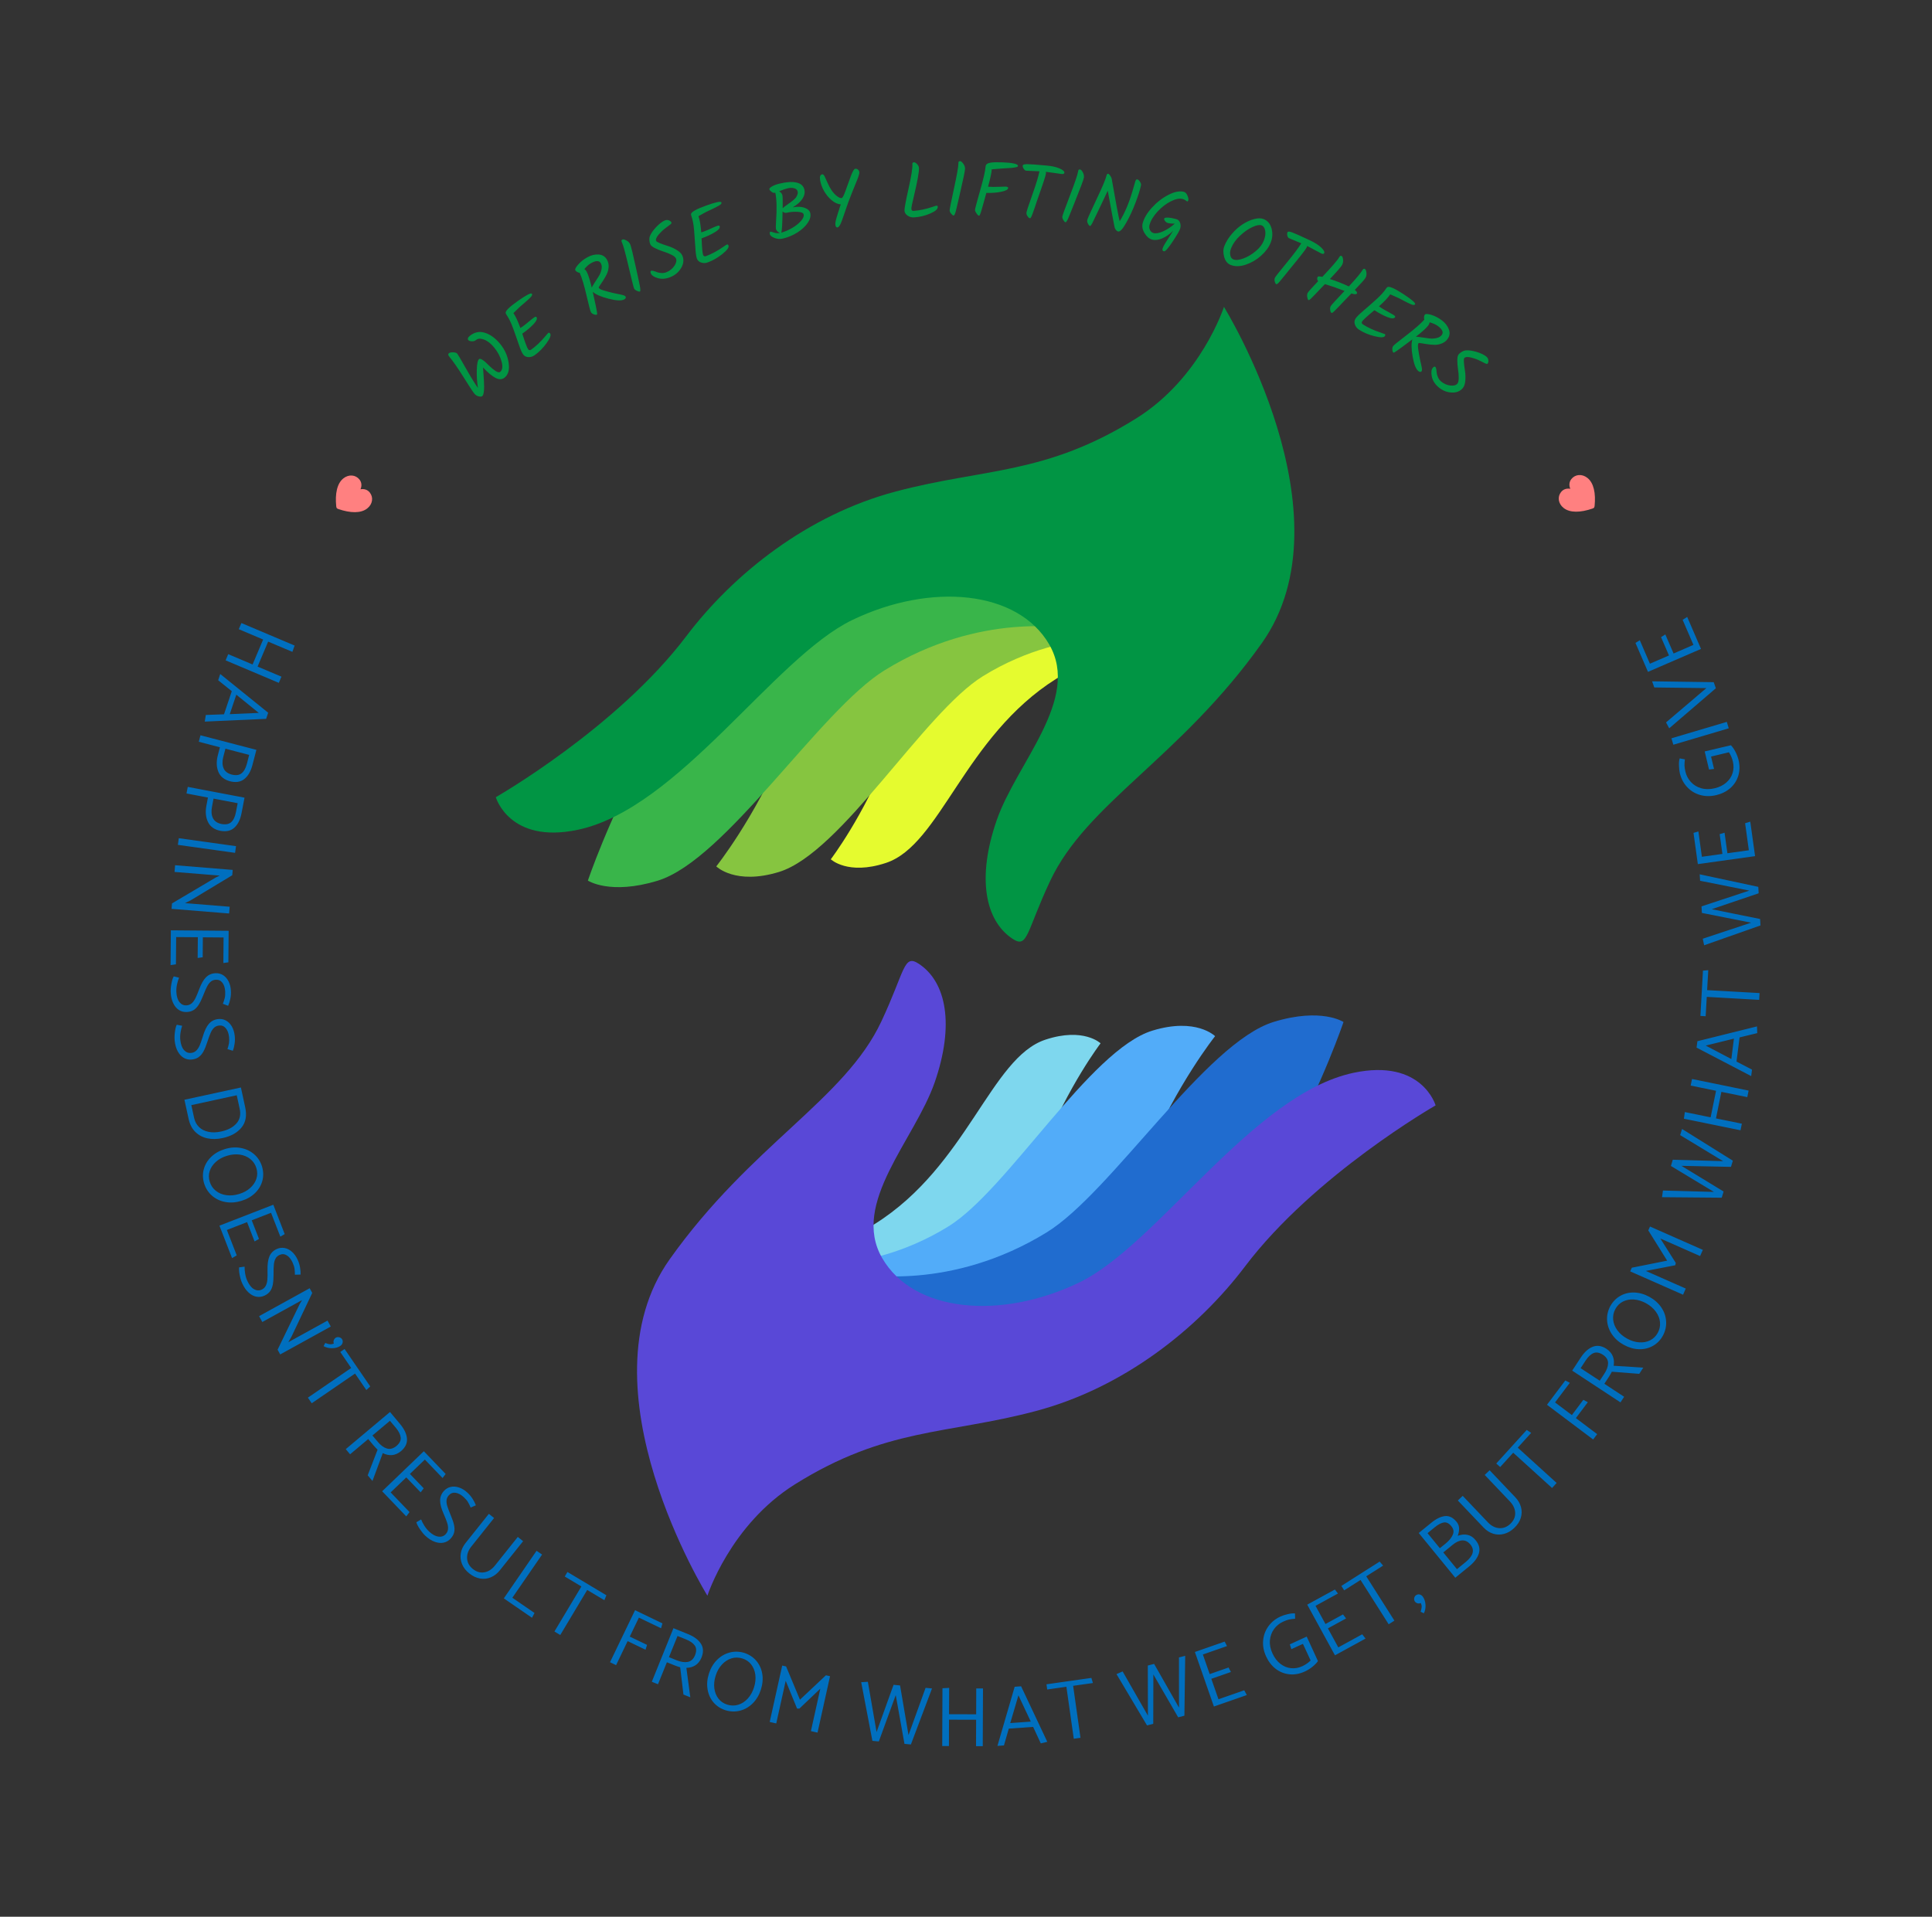 <svg xmlns="http://www.w3.org/2000/svg" version="1.1" xmlns:xlink="http://www.w3.org/1999/xlink" xmlns:svgjs="http://svgjs.dev/svgjs" viewBox="0 0 48.67 48.294"><rect x="0" y="0" width="48.67" height="48.294" fill="#333333" stroke="none"/><g transform="matrix(1,0,0,1,12.49,7.732)"><g><path d=" M -0.657 0.732 Q -0.48 0.587 -0.273 0.653 Q -0.067 0.719 0.109 0.932 Q 0.284 1.145 0.323 1.406 Q 0.362 1.667 0.224 1.78 Q 0.127 1.86 -0.008 1.789 Q -0.143 1.717 -0.322 1.527 Q -0.312 1.669 -0.3 1.849 Q -0.278 2.196 -0.342 2.249 Q -0.366 2.269 -0.43 2.255 Q -0.494 2.242 -0.543 2.182 Q -0.592 2.123 -0.81 1.775 Q -1.027 1.428 -1.172 1.253 Q -1.218 1.197 -1.184 1.17 Q -1.151 1.142 -1.074 1.145 Q -0.997 1.147 -0.97 1.18 Q -0.944 1.212 -0.758 1.541 Q -0.572 1.87 -0.45 2.043 Q -0.486 1.812 -0.479 1.584 Q -0.472 1.357 -0.422 1.316 Q -0.371 1.273 -0.165 1.484 Q -0.087 1.562 -0.007 1.615 Q 0.074 1.668 0.111 1.637 Q 0.196 1.568 0.146 1.379 Q 0.096 1.191 -0.041 1.024 Q -0.193 0.84 -0.356 0.807 Q -0.442 0.789 -0.493 0.831 Q -0.544 0.873 -0.608 0.867 Q -0.672 0.862 -0.693 0.836 Q -0.729 0.792 -0.657 0.732 M 0.667 0.675 Q 0.774 1.01 0.814 1.067 Q 0.828 1.087 0.848 1.09 Q 0.869 1.094 0.888 1.08 Q 1.072 0.95 1.253 0.734 Q 1.311 0.664 1.322 0.656 Q 1.346 0.64 1.37 0.673 Q 1.411 0.731 1.277 0.916 Q 1.143 1.102 0.978 1.218 Q 0.904 1.27 0.819 1.266 Q 0.733 1.261 0.687 1.196 Q 0.64 1.13 0.576 0.938 Q 0.512 0.747 0.433 0.533 Q 0.355 0.32 0.268 0.197 Q 0.256 0.179 0.248 0.156 Q 0.234 0.077 0.556 -0.149 Q 0.877 -0.376 0.91 -0.33 Q 0.933 -0.298 0.872 -0.238 Q 0.822 -0.186 0.733 -0.11 Q 0.644 -0.034 0.608 -0.003 Q 0.573 0.028 0.444 0.157 L 0.447 0.162 Q 0.524 0.271 0.619 0.532 Q 0.63 0.527 0.685 0.488 Q 0.74 0.449 0.827 0.375 Q 0.914 0.302 0.962 0.269 Q 1.009 0.235 1.025 0.258 Q 1.064 0.314 0.952 0.434 Q 0.84 0.553 0.667 0.675 M 2.548 0.194 Q 2.523 0.208 2.469 0.188 Q 2.416 0.169 2.395 0.13 Q 2.373 0.092 2.284 -0.293 Q 2.195 -0.678 2.113 -0.858 Q 2.083 -0.86 2.05 -0.88 Q 2.016 -0.899 2.004 -0.921 Q 1.982 -0.961 2.076 -1.067 Q 2.169 -1.174 2.311 -1.252 Q 2.452 -1.33 2.593 -1.319 Q 2.734 -1.309 2.802 -1.186 Q 2.849 -1.102 2.842 -1.003 Q 2.835 -0.904 2.793 -0.82 Q 2.751 -0.736 2.704 -0.663 Q 2.657 -0.591 2.622 -0.541 Q 2.588 -0.492 2.594 -0.482 Q 2.614 -0.444 2.707 -0.417 Q 2.799 -0.39 2.835 -0.381 Q 2.872 -0.371 2.931 -0.356 Q 2.991 -0.341 3.042 -0.332 Q 3.094 -0.322 3.125 -0.315 Q 3.157 -0.308 3.191 -0.3 Q 3.255 -0.284 3.269 -0.26 Q 3.291 -0.219 3.235 -0.187 Q 3.132 -0.131 2.843 -0.205 Q 2.554 -0.279 2.442 -0.38 Q 2.509 -0.068 2.52 -0.02 Q 2.531 0.029 2.54 0.082 Q 2.562 0.186 2.548 0.194 M 2.286 -0.894 Q 2.347 -0.782 2.417 -0.485 Q 2.434 -0.524 2.492 -0.613 Q 2.55 -0.702 2.596 -0.775 Q 2.642 -0.849 2.662 -0.941 Q 2.683 -1.033 2.646 -1.099 Q 2.588 -1.206 2.402 -1.103 Q 2.318 -1.057 2.231 -0.953 Q 2.269 -0.924 2.286 -0.894 M 3.555 -0.404 Q 3.5 -0.429 3.483 -0.464 Q 3.466 -0.499 3.347 -1.007 Q 3.229 -1.515 3.177 -1.625 Q 3.163 -1.655 3.165 -1.67 Q 3.167 -1.685 3.193 -1.698 Q 3.218 -1.71 3.286 -1.676 Q 3.354 -1.641 3.385 -1.579 Q 3.415 -1.517 3.541 -0.939 Q 3.552 -0.886 3.574 -0.787 Q 3.596 -0.687 3.607 -0.634 Q 3.618 -0.58 3.631 -0.517 Q 3.652 -0.399 3.631 -0.388 Q 3.61 -0.378 3.555 -0.404 M 4.699 -1.292 Q 4.763 -1.144 4.673 -0.987 Q 4.583 -0.83 4.412 -0.756 Q 4.24 -0.682 4.09 -0.722 Q 3.94 -0.763 3.906 -0.842 Q 3.883 -0.896 3.915 -0.91 Q 3.944 -0.923 4.065 -0.873 Q 4.111 -0.856 4.178 -0.853 Q 4.244 -0.85 4.305 -0.876 Q 4.431 -0.93 4.501 -1.037 Q 4.571 -1.144 4.538 -1.22 Q 4.517 -1.269 4.42 -1.316 Q 4.323 -1.364 4.215 -1.397 Q 4.108 -1.431 4.01 -1.48 Q 3.912 -1.53 3.893 -1.575 Q 3.873 -1.619 3.869 -1.678 Q 3.866 -1.736 3.877 -1.768 Q 3.914 -1.876 4.034 -2.005 Q 4.155 -2.133 4.255 -2.177 Q 4.307 -2.199 4.358 -2.181 Q 4.409 -2.162 4.425 -2.124 Q 4.433 -2.106 4.4 -2.079 Q 4.367 -2.052 4.298 -2.002 Q 4.229 -1.952 4.179 -1.903 Q 4.007 -1.735 4.039 -1.661 Q 4.056 -1.622 4.344 -1.531 Q 4.456 -1.496 4.561 -1.431 Q 4.667 -1.367 4.699 -1.292 M 5.184 -1.726 Q 5.198 -1.375 5.222 -1.309 Q 5.23 -1.287 5.249 -1.278 Q 5.268 -1.269 5.29 -1.277 Q 5.502 -1.354 5.733 -1.514 Q 5.808 -1.566 5.821 -1.571 Q 5.849 -1.581 5.863 -1.542 Q 5.886 -1.476 5.708 -1.332 Q 5.53 -1.189 5.34 -1.121 Q 5.255 -1.09 5.174 -1.117 Q 5.092 -1.144 5.065 -1.219 Q 5.038 -1.295 5.027 -1.497 Q 5.015 -1.699 4.996 -1.925 Q 4.977 -2.151 4.926 -2.293 Q 4.918 -2.313 4.918 -2.338 Q 4.925 -2.417 5.295 -2.551 Q 5.665 -2.685 5.684 -2.631 Q 5.698 -2.594 5.623 -2.553 Q 5.561 -2.516 5.455 -2.466 Q 5.349 -2.417 5.307 -2.396 Q 5.264 -2.376 5.106 -2.285 L 5.108 -2.279 Q 5.153 -2.154 5.176 -1.877 Q 5.187 -1.879 5.251 -1.902 Q 5.314 -1.925 5.418 -1.973 Q 5.521 -2.021 5.576 -2.04 Q 5.63 -2.06 5.639 -2.034 Q 5.663 -1.97 5.523 -1.884 Q 5.383 -1.798 5.184 -1.726 M 7.922 -2.363 Q 7.949 -2.25 7.858 -2.117 Q 7.767 -1.983 7.598 -1.875 Q 7.428 -1.768 7.236 -1.722 Q 7.123 -1.695 7.02 -1.737 Q 6.916 -1.779 6.903 -1.833 Q 6.89 -1.887 6.923 -1.895 Q 6.93 -1.897 7.008 -1.872 Q 7.085 -1.847 7.16 -1.863 Q 7.13 -1.87 7.097 -1.9 Q 7.065 -1.931 7.057 -1.963 Q 7.05 -1.996 7.06 -2.155 Q 7.094 -2.636 7.041 -2.877 L 7.026 -2.874 Q 6.991 -2.865 6.945 -2.9 Q 6.899 -2.934 6.892 -2.961 Q 6.884 -2.993 6.96 -3.036 Q 7.035 -3.079 7.149 -3.106 Q 7.416 -3.17 7.578 -3.132 Q 7.74 -3.094 7.773 -2.957 Q 7.8 -2.843 7.726 -2.726 Q 7.652 -2.61 7.481 -2.509 L 7.498 -2.511 Q 7.661 -2.54 7.781 -2.496 Q 7.901 -2.452 7.922 -2.363 M 7.516 -2.989 Q 7.444 -3.009 7.354 -2.988 Q 7.263 -2.966 7.139 -2.913 Q 7.206 -2.868 7.219 -2.816 Q 7.231 -2.763 7.227 -2.485 Q 7.266 -2.524 7.354 -2.584 Q 7.442 -2.645 7.492 -2.687 Q 7.541 -2.729 7.562 -2.757 Q 7.582 -2.785 7.597 -2.827 Q 7.613 -2.868 7.604 -2.907 Q 7.589 -2.969 7.516 -2.989 M 7.755 -2.331 Q 7.741 -2.388 7.599 -2.395 Q 7.458 -2.403 7.326 -2.371 Q 7.275 -2.359 7.224 -2.404 Q 7.217 -1.917 7.19 -1.87 Q 7.325 -1.906 7.462 -1.986 Q 7.6 -2.066 7.686 -2.163 Q 7.772 -2.26 7.755 -2.331 M 8.712 -2.741 Q 8.747 -2.747 8.811 -2.928 Q 8.875 -3.108 8.942 -3.29 Q 9.01 -3.472 9.051 -3.479 Q 9.091 -3.486 9.121 -3.461 Q 9.151 -3.437 9.158 -3.396 Q 9.165 -3.356 9.112 -3.222 Q 9.059 -3.088 8.969 -2.867 Q 8.879 -2.646 8.795 -2.392 Q 8.711 -2.137 8.675 -2.071 Q 8.638 -2.006 8.609 -2.001 Q 8.567 -1.994 8.555 -2.063 Q 8.546 -2.117 8.581 -2.236 Q 8.593 -2.272 8.599 -2.296 Q 8.605 -2.32 8.619 -2.364 Q 8.634 -2.408 8.641 -2.432 Q 8.649 -2.456 8.665 -2.508 Q 8.682 -2.559 8.69 -2.582 Q 8.571 -2.592 8.456 -2.691 Q 8.341 -2.79 8.267 -2.923 Q 8.193 -3.056 8.17 -3.192 Q 8.147 -3.327 8.224 -3.34 Q 8.255 -3.345 8.284 -3.288 Q 8.312 -3.232 8.358 -3.124 Q 8.404 -3.017 8.464 -2.93 Q 8.524 -2.844 8.597 -2.789 Q 8.67 -2.734 8.712 -2.741 M 10.5 -3.628 Q 10.508 -3.642 10.536 -3.643 Q 10.565 -3.645 10.611 -3.599 Q 10.657 -3.553 10.66 -3.498 Q 10.668 -3.361 10.534 -2.796 Q 10.466 -2.521 10.469 -2.468 Q 10.472 -2.415 10.523 -2.419 Q 10.744 -2.432 11.004 -2.52 Q 11.086 -2.549 11.103 -2.55 Q 11.119 -2.551 11.126 -2.544 Q 11.132 -2.538 11.133 -2.518 Q 11.138 -2.436 10.942 -2.352 Q 10.746 -2.267 10.539 -2.255 Q 10.445 -2.249 10.372 -2.3 Q 10.3 -2.35 10.295 -2.425 Q 10.291 -2.501 10.396 -2.974 Q 10.502 -3.447 10.494 -3.582 Q 10.492 -3.613 10.5 -3.628 M 11.472 -2.347 Q 11.433 -2.394 11.433 -2.433 Q 11.432 -2.472 11.542 -2.982 Q 11.653 -3.491 11.653 -3.613 Q 11.653 -3.646 11.661 -3.659 Q 11.67 -3.671 11.698 -3.672 Q 11.727 -3.672 11.773 -3.612 Q 11.82 -3.552 11.821 -3.482 Q 11.822 -3.413 11.688 -2.837 Q 11.675 -2.784 11.653 -2.685 Q 11.631 -2.586 11.618 -2.533 Q 11.605 -2.48 11.59 -2.417 Q 11.558 -2.301 11.534 -2.301 Q 11.511 -2.301 11.472 -2.347 M 12.362 -2.872 L 12.358 -2.872 Q 12.354 -2.853 12.315 -2.717 Q 12.276 -2.581 12.265 -2.539 Q 12.254 -2.498 12.246 -2.473 Q 12.238 -2.447 12.229 -2.415 Q 12.22 -2.383 12.213 -2.365 Q 12.205 -2.347 12.199 -2.329 Q 12.186 -2.296 12.174 -2.297 Q 12.149 -2.298 12.11 -2.355 Q 12.07 -2.412 12.072 -2.447 Q 12.073 -2.482 12.201 -2.933 Q 12.329 -3.383 12.338 -3.533 Q 12.339 -3.563 12.353 -3.58 Q 12.374 -3.62 12.472 -3.635 Q 12.569 -3.649 12.756 -3.642 Q 12.943 -3.636 13.049 -3.613 Q 13.155 -3.59 13.154 -3.554 Q 13.153 -3.531 13.119 -3.522 Q 13.086 -3.514 13.06 -3.51 Q 13.034 -3.506 12.993 -3.502 Q 12.952 -3.499 12.917 -3.497 Q 12.881 -3.495 12.825 -3.491 Q 12.769 -3.487 12.722 -3.484 Q 12.675 -3.481 12.595 -3.474 Q 12.514 -3.467 12.49 -3.465 Q 12.492 -3.459 12.492 -3.448 Q 12.489 -3.356 12.401 -3.028 Q 12.522 -3.018 12.662 -3.025 Q 12.803 -3.032 12.834 -3.03 Q 12.908 -3.028 12.907 -2.997 Q 12.905 -2.936 12.735 -2.901 Q 12.564 -2.865 12.362 -2.872 M 13.695 -3.416 L 13.36 -3.431 Q 13.329 -3.434 13.3 -3.478 Q 13.27 -3.522 13.274 -3.561 Q 13.277 -3.596 13.39 -3.596 Q 13.503 -3.595 13.883 -3.56 Q 14.08 -3.542 14.204 -3.487 Q 14.328 -3.432 14.323 -3.379 Q 14.319 -3.342 14.255 -3.348 Q 14.191 -3.354 14.076 -3.373 Q 13.962 -3.391 13.857 -3.403 Q 13.861 -3.383 13.859 -3.36 Q 13.852 -3.287 13.644 -2.703 Q 13.623 -2.642 13.58 -2.512 Q 13.536 -2.383 13.516 -2.331 Q 13.479 -2.231 13.457 -2.233 Q 13.428 -2.235 13.396 -2.283 Q 13.364 -2.33 13.368 -2.375 Q 13.372 -2.419 13.516 -2.826 Q 13.66 -3.232 13.695 -3.416 M 14.297 -2.187 Q 14.266 -2.239 14.272 -2.278 Q 14.277 -2.317 14.463 -2.804 Q 14.65 -3.29 14.668 -3.41 Q 14.673 -3.443 14.684 -3.455 Q 14.694 -3.466 14.722 -3.462 Q 14.75 -3.458 14.787 -3.392 Q 14.824 -3.325 14.815 -3.256 Q 14.805 -3.188 14.585 -2.639 Q 14.565 -2.589 14.527 -2.494 Q 14.49 -2.399 14.469 -2.349 Q 14.449 -2.298 14.424 -2.239 Q 14.375 -2.129 14.352 -2.132 Q 14.329 -2.135 14.297 -2.187 M 16.103 -3.138 Q 16.123 -3.22 16.158 -3.213 Q 16.194 -3.206 16.227 -3.154 Q 16.261 -3.101 16.254 -3.067 Q 16.223 -2.909 16.117 -2.629 Q 16.011 -2.348 15.88 -2.117 Q 15.75 -1.885 15.677 -1.899 Q 15.652 -1.904 15.625 -1.935 Q 15.598 -1.967 15.588 -2.006 Q 15.557 -2.152 15.416 -2.927 Q 15.315 -2.715 15.189 -2.447 Q 15.063 -2.18 15.025 -2.107 Q 14.987 -2.035 14.97 -2.039 Q 14.945 -2.043 14.918 -2.094 Q 14.891 -2.144 14.9 -2.19 Q 14.909 -2.236 15.131 -2.706 Q 15.354 -3.176 15.382 -3.299 Q 15.394 -3.36 15.426 -3.354 Q 15.448 -3.349 15.478 -3.306 Q 15.509 -3.264 15.517 -3.218 Q 15.668 -2.354 15.716 -2.157 Q 15.906 -2.463 16.038 -2.914 Q 16.099 -3.121 16.103 -3.138 M 17.303 -2.718 Q 17.184 -2.75 17.004 -2.659 Q 16.824 -2.568 16.669 -2.4 Q 16.514 -2.232 16.468 -2.064 Q 16.45 -1.996 16.48 -1.936 Q 16.51 -1.876 16.569 -1.86 Q 16.66 -1.836 16.809 -1.902 Q 16.957 -1.968 17.104 -2.096 Q 16.99 -2.097 16.939 -2.111 Q 16.888 -2.124 16.86 -2.162 Q 16.831 -2.199 16.838 -2.223 Q 16.846 -2.254 16.932 -2.249 Q 17.019 -2.245 17.141 -2.212 Q 17.209 -2.193 17.236 -2.124 Q 17.263 -2.055 17.242 -1.979 Q 17.222 -1.902 17.05 -1.644 Q 16.879 -1.386 16.83 -1.4 Q 16.782 -1.413 16.797 -1.467 Q 16.811 -1.52 16.864 -1.604 Q 16.916 -1.687 16.972 -1.774 Q 17.028 -1.861 17.063 -1.917 Q 16.928 -1.785 16.786 -1.725 Q 16.644 -1.665 16.533 -1.695 Q 16.423 -1.725 16.343 -1.858 Q 16.263 -1.99 16.297 -2.113 Q 16.349 -2.304 16.533 -2.505 Q 16.718 -2.707 16.947 -2.824 Q 17.175 -2.941 17.336 -2.898 Q 17.389 -2.883 17.423 -2.806 Q 17.456 -2.729 17.446 -2.69 Q 17.435 -2.652 17.415 -2.657 Q 17.409 -2.659 17.377 -2.683 Q 17.345 -2.707 17.303 -2.718 M 19.143 -1.404 Q 19.291 -1.527 19.346 -1.667 Q 19.402 -1.808 19.383 -1.916 Q 19.364 -2.025 19.291 -2.054 Q 19.218 -2.083 19.064 -2.013 Q 18.91 -1.944 18.75 -1.795 Q 18.591 -1.647 18.524 -1.48 Q 18.484 -1.379 18.503 -1.299 Q 18.522 -1.219 18.58 -1.196 Q 18.671 -1.16 18.833 -1.22 Q 18.995 -1.28 19.143 -1.404 M 18.512 -1.057 Q 18.392 -1.104 18.349 -1.258 Q 18.306 -1.412 18.354 -1.534 Q 18.42 -1.7 18.549 -1.847 Q 18.677 -1.994 18.82 -2.085 Q 18.962 -2.176 19.106 -2.213 Q 19.249 -2.25 19.343 -2.212 Q 19.496 -2.151 19.543 -1.972 Q 19.59 -1.792 19.52 -1.617 Q 19.451 -1.443 19.278 -1.289 Q 19.106 -1.135 18.891 -1.063 Q 18.676 -0.992 18.512 -1.057 M 20.291 -1.602 L 19.981 -1.731 Q 19.953 -1.744 19.94 -1.796 Q 19.928 -1.847 19.944 -1.882 Q 19.959 -1.914 20.065 -1.875 Q 20.171 -1.836 20.517 -1.673 Q 20.696 -1.588 20.793 -1.495 Q 20.891 -1.401 20.868 -1.353 Q 20.852 -1.32 20.794 -1.347 Q 20.736 -1.375 20.634 -1.431 Q 20.533 -1.488 20.438 -1.534 Q 20.435 -1.514 20.425 -1.493 Q 20.394 -1.427 20 -0.949 Q 19.959 -0.899 19.874 -0.792 Q 19.789 -0.685 19.752 -0.644 Q 19.683 -0.562 19.663 -0.571 Q 19.637 -0.583 19.623 -0.639 Q 19.609 -0.694 19.628 -0.735 Q 19.647 -0.775 19.921 -1.108 Q 20.195 -1.441 20.291 -1.602 M 20.473 -0.17 Q 20.452 -0.182 20.441 -0.247 Q 20.431 -0.312 20.453 -0.353 Q 20.476 -0.395 20.715 -0.647 Q 20.698 -0.668 20.693 -0.698 Q 20.689 -0.729 20.704 -0.756 Q 20.717 -0.779 20.821 -0.756 Q 21.185 -1.141 21.245 -1.249 Q 21.261 -1.278 21.275 -1.285 Q 21.289 -1.292 21.312 -1.279 Q 21.335 -1.266 21.344 -1.192 Q 21.353 -1.117 21.316 -1.051 Q 21.28 -0.985 21.012 -0.702 Q 21.264 -0.622 21.489 -0.515 Q 21.774 -0.823 21.83 -0.924 Q 21.859 -0.975 21.893 -0.956 Q 21.922 -0.94 21.932 -0.865 Q 21.942 -0.79 21.91 -0.733 Q 21.878 -0.675 21.639 -0.427 Q 21.711 -0.371 21.692 -0.336 Q 21.672 -0.301 21.554 -0.338 Q 21.387 -0.166 21.324 -0.099 Q 21.261 -0.033 21.223 0.007 Q 21.186 0.047 21.146 0.085 Q 21.072 0.163 21.053 0.152 Q 21.029 0.139 21.02 0.081 Q 21.01 0.023 21.034 -0.02 Q 21.058 -0.062 21.381 -0.402 Q 21.112 -0.507 20.887 -0.574 Q 20.814 -0.498 20.746 -0.427 Q 20.679 -0.356 20.641 -0.316 Q 20.604 -0.277 20.564 -0.238 Q 20.49 -0.161 20.473 -0.17 M 22.134 0.084 Q 21.863 0.307 21.824 0.366 Q 21.812 0.386 21.816 0.406 Q 21.82 0.427 21.84 0.439 Q 22.029 0.562 22.296 0.65 Q 22.383 0.678 22.395 0.685 Q 22.419 0.701 22.397 0.736 Q 22.358 0.795 22.136 0.739 Q 21.915 0.684 21.745 0.574 Q 21.67 0.525 21.642 0.444 Q 21.614 0.363 21.658 0.295 Q 21.702 0.228 21.856 0.097 Q 22.01 -0.034 22.178 -0.186 Q 22.347 -0.338 22.429 -0.464 Q 22.441 -0.482 22.46 -0.498 Q 22.528 -0.54 22.858 -0.326 Q 23.188 -0.112 23.157 -0.064 Q 23.136 -0.031 23.058 -0.065 Q 22.991 -0.092 22.887 -0.147 Q 22.784 -0.201 22.742 -0.223 Q 22.7 -0.244 22.532 -0.316 L 22.528 -0.311 Q 22.456 -0.2 22.249 -0.014 Q 22.258 -0.006 22.314 0.031 Q 22.371 0.068 22.472 0.121 Q 22.572 0.175 22.621 0.206 Q 22.669 0.238 22.654 0.261 Q 22.617 0.318 22.464 0.259 Q 22.311 0.199 22.134 0.084 M 22.612 1.152 Q 22.589 1.134 22.585 1.078 Q 22.581 1.021 22.607 0.986 Q 22.633 0.95 22.947 0.71 Q 23.26 0.47 23.391 0.321 Q 23.38 0.293 23.384 0.254 Q 23.388 0.216 23.403 0.196 Q 23.43 0.16 23.566 0.201 Q 23.701 0.242 23.831 0.338 Q 23.96 0.435 24.009 0.568 Q 24.058 0.7 23.973 0.814 Q 23.916 0.89 23.823 0.925 Q 23.73 0.96 23.637 0.956 Q 23.543 0.952 23.457 0.939 Q 23.371 0.927 23.312 0.916 Q 23.253 0.905 23.246 0.914 Q 23.221 0.948 23.234 1.044 Q 23.247 1.139 23.254 1.176 Q 23.261 1.213 23.272 1.273 Q 23.283 1.334 23.295 1.385 Q 23.307 1.435 23.314 1.467 Q 23.321 1.499 23.327 1.533 Q 23.339 1.599 23.323 1.621 Q 23.295 1.658 23.243 1.62 Q 23.149 1.549 23.097 1.256 Q 23.045 0.962 23.091 0.818 Q 22.835 1.008 22.795 1.038 Q 22.755 1.068 22.711 1.098 Q 22.625 1.161 22.612 1.152 M 23.494 0.464 Q 23.418 0.566 23.177 0.752 Q 23.219 0.752 23.324 0.768 Q 23.429 0.784 23.515 0.795 Q 23.6 0.806 23.693 0.787 Q 23.785 0.768 23.831 0.707 Q 23.903 0.61 23.734 0.483 Q 23.657 0.426 23.525 0.389 Q 23.515 0.435 23.494 0.464 M 24.36 2.046 Q 24.256 2.169 24.075 2.158 Q 23.894 2.147 23.752 2.027 Q 23.609 1.906 23.579 1.754 Q 23.549 1.601 23.604 1.535 Q 23.642 1.49 23.669 1.513 Q 23.693 1.533 23.703 1.665 Q 23.708 1.713 23.735 1.774 Q 23.761 1.835 23.812 1.878 Q 23.917 1.966 24.044 1.981 Q 24.171 1.997 24.224 1.934 Q 24.258 1.893 24.257 1.785 Q 24.257 1.677 24.239 1.566 Q 24.222 1.455 24.222 1.345 Q 24.223 1.235 24.254 1.198 Q 24.286 1.16 24.336 1.131 Q 24.387 1.102 24.421 1.098 Q 24.534 1.083 24.703 1.133 Q 24.871 1.184 24.955 1.254 Q 24.998 1.291 25.004 1.345 Q 25.01 1.398 24.984 1.43 Q 24.971 1.445 24.932 1.427 Q 24.893 1.41 24.817 1.37 Q 24.742 1.331 24.676 1.308 Q 24.449 1.229 24.397 1.29 Q 24.369 1.323 24.416 1.622 Q 24.434 1.737 24.423 1.86 Q 24.413 1.983 24.36 2.046" fill="#019544" fill-rule="nonzero"></path></g><g><path d=" M -6.806 8.906 L -5.466 9.473 L -5.4 9.317 L -6.001 9.063 L -5.735 8.434 L -5.124 8.692 L -5.068 8.533 L -6.409 7.966 L -6.475 8.121 L -5.861 8.381 L -6.127 9.01 L -6.741 8.75 L -6.806 8.906 M -5.734 10.226 L -6.942 9.25 L -6.994 9.407 L -6.651 9.683 L -6.847 10.265 L -7.305 10.282 L -7.332 10.449 L -5.786 10.38 L -5.734 10.226 M -6.702 10.262 L -6.537 9.771 L -5.971 10.23 L -6.702 10.262 M -6.95 11.096 L -7.002 11.295 Q -7.063 11.531 -6.99 11.712 Q -6.917 11.892 -6.698 11.952 Q -6.476 12.009 -6.335 11.896 Q -6.193 11.782 -6.131 11.544 L -6.031 11.161 L -7.44 10.794 L -7.482 10.957 L -6.95 11.096 M -6.406 11.753 Q -6.496 11.825 -6.66 11.782 Q -6.812 11.738 -6.86 11.62 Q -6.907 11.501 -6.865 11.337 L -6.811 11.132 L -6.213 11.288 L -6.27 11.51 Q -6.315 11.682 -6.406 11.753 M -7.252 12.363 L -7.29 12.565 Q -7.336 12.804 -7.25 12.98 Q -7.165 13.155 -6.942 13.2 Q -6.717 13.243 -6.584 13.12 Q -6.451 12.997 -6.405 12.755 L -6.33 12.366 L -7.76 12.094 L -7.792 12.26 L -7.252 12.363 M -6.665 12.982 Q -6.75 13.06 -6.916 13.028 Q -7.071 12.994 -7.127 12.879 Q -7.182 12.764 -7.15 12.598 L -7.111 12.39 L -6.503 12.505 L -6.546 12.73 Q -6.579 12.905 -6.665 12.982 M -8.009 13.555 L -6.568 13.756 L -6.544 13.588 L -7.986 13.387 L -8.009 13.555 M -8.093 14.237 L -6.954 14.329 L -7.054 14.377 L -8.157 15.03 L -8.168 15.167 L -6.718 15.284 L -6.704 15.114 L -7.828 15.023 L -7.678 14.947 L -6.639 14.32 L -6.628 14.186 L -8.079 14.068 L -8.093 14.237 M -8.193 16.585 L -8.058 16.565 L -8.052 15.878 L -7.506 15.882 L -7.511 16.405 L -7.384 16.387 L -7.38 15.884 L -6.858 15.888 L -6.863 16.532 L -6.737 16.514 L -6.73 15.72 L -8.186 15.708 L -8.193 16.585 M -8.172 17.054 Q -8.195 17.179 -8.19 17.273 Q -8.182 17.432 -8.126 17.545 Q -8.071 17.659 -7.982 17.716 Q -7.894 17.772 -7.782 17.766 Q -7.68 17.761 -7.608 17.714 Q -7.537 17.667 -7.484 17.582 Q -7.43 17.496 -7.375 17.358 Q -7.315 17.205 -7.274 17.126 Q -7.234 17.046 -7.181 17.002 Q -7.129 16.957 -7.052 16.953 Q -6.949 16.948 -6.887 17.029 Q -6.825 17.11 -6.817 17.251 Q -6.812 17.345 -6.828 17.412 Q -6.844 17.478 -6.876 17.559 L -6.743 17.61 Q -6.708 17.533 -6.688 17.434 Q -6.667 17.336 -6.673 17.233 Q -6.68 17.094 -6.734 16.991 Q -6.788 16.888 -6.874 16.835 Q -6.96 16.783 -7.063 16.789 Q -7.208 16.796 -7.304 16.895 Q -7.399 16.993 -7.474 17.197 Q -7.527 17.339 -7.568 17.421 Q -7.61 17.504 -7.664 17.55 Q -7.719 17.595 -7.793 17.599 Q -7.898 17.605 -7.968 17.518 Q -8.038 17.43 -8.047 17.264 Q -8.052 17.17 -8.031 17.071 Q -8.009 16.972 -7.979 16.902 L -8.113 16.868 Q -8.149 16.928 -8.172 17.054 M -8.085 18.276 Q -8.1 18.403 -8.089 18.496 Q -8.071 18.654 -8.009 18.764 Q -7.947 18.874 -7.855 18.925 Q -7.763 18.976 -7.652 18.963 Q -7.55 18.951 -7.482 18.9 Q -7.413 18.849 -7.365 18.761 Q -7.317 18.672 -7.271 18.531 Q -7.22 18.375 -7.184 18.293 Q -7.148 18.211 -7.099 18.164 Q -7.049 18.116 -6.973 18.107 Q -6.871 18.095 -6.804 18.173 Q -6.737 18.25 -6.72 18.39 Q -6.71 18.484 -6.721 18.551 Q -6.733 18.618 -6.76 18.701 L -6.624 18.743 Q -6.594 18.665 -6.58 18.565 Q -6.565 18.465 -6.577 18.363 Q -6.593 18.225 -6.653 18.125 Q -6.713 18.025 -6.802 17.979 Q -6.892 17.932 -6.994 17.944 Q -7.138 17.96 -7.228 18.064 Q -7.317 18.168 -7.379 18.376 Q -7.423 18.521 -7.459 18.606 Q -7.496 18.691 -7.547 18.74 Q -7.599 18.789 -7.673 18.797 Q -7.778 18.809 -7.853 18.727 Q -7.928 18.644 -7.947 18.478 Q -7.958 18.384 -7.942 18.284 Q -7.927 18.185 -7.901 18.113 L -8.037 18.087 Q -8.069 18.149 -8.085 18.276 M -7.569 20.788 Q -7.444 20.911 -7.266 20.949 Q -7.088 20.987 -6.881 20.942 Q -6.567 20.874 -6.406 20.677 Q -6.245 20.48 -6.313 20.166 L -6.421 19.668 L -7.844 19.977 L -7.738 20.462 Q -7.694 20.665 -7.569 20.788 M -6.534 20.574 Q -6.664 20.722 -6.919 20.777 Q -7.097 20.816 -7.24 20.785 Q -7.383 20.755 -7.476 20.665 Q -7.569 20.574 -7.6 20.434 L -7.67 20.112 L -6.526 19.864 L -6.452 20.205 Q -6.403 20.426 -6.534 20.574 M -6.094 21.345 Q -6.236 21.225 -6.428 21.191 Q -6.619 21.156 -6.826 21.22 Q -7.033 21.283 -7.171 21.417 Q -7.309 21.551 -7.356 21.726 Q -7.404 21.902 -7.347 22.088 Q -7.287 22.276 -7.145 22.398 Q -7.002 22.52 -6.809 22.554 Q -6.617 22.588 -6.41 22.525 Q -6.203 22.462 -6.065 22.328 Q -5.927 22.194 -5.88 22.016 Q -5.834 21.839 -5.891 21.652 Q -5.952 21.465 -6.094 21.345 M -6.449 21.359 Q -6.295 21.382 -6.185 21.47 Q -6.074 21.558 -6.031 21.699 Q -5.989 21.837 -6.031 21.967 Q -6.073 22.097 -6.186 22.199 Q -6.299 22.301 -6.465 22.351 Q -6.635 22.403 -6.789 22.381 Q -6.944 22.359 -7.054 22.27 Q -7.164 22.182 -7.207 22.041 Q -7.249 21.903 -7.207 21.773 Q -7.165 21.643 -7.051 21.541 Q -6.938 21.439 -6.772 21.389 Q -6.602 21.337 -6.449 21.359 M -6.644 23.967 L -6.526 23.898 L -6.775 23.258 L -6.266 23.06 L -6.077 23.547 L -5.966 23.483 L -6.149 23.014 L -5.662 22.825 L -5.428 23.426 L -5.318 23.362 L -5.605 22.622 L -6.962 23.149 L -6.644 23.967 M -6.452 24.394 Q -6.427 24.52 -6.387 24.605 Q -6.321 24.749 -6.228 24.834 Q -6.134 24.92 -6.031 24.939 Q -5.927 24.959 -5.826 24.912 Q -5.733 24.869 -5.684 24.799 Q -5.635 24.729 -5.617 24.63 Q -5.599 24.531 -5.599 24.383 Q -5.6 24.218 -5.591 24.129 Q -5.582 24.041 -5.55 23.98 Q -5.518 23.919 -5.448 23.887 Q -5.355 23.844 -5.267 23.896 Q -5.179 23.949 -5.12 24.077 Q -5.081 24.163 -5.071 24.23 Q -5.061 24.297 -5.061 24.385 L -4.918 24.382 Q -4.914 24.298 -4.932 24.199 Q -4.949 24.1 -4.992 24.007 Q -5.051 23.88 -5.139 23.804 Q -5.227 23.728 -5.326 23.712 Q -5.426 23.695 -5.519 23.738 Q -5.651 23.799 -5.704 23.926 Q -5.756 24.052 -5.751 24.269 Q -5.747 24.42 -5.755 24.513 Q -5.763 24.605 -5.797 24.667 Q -5.83 24.73 -5.898 24.761 Q -5.993 24.805 -6.091 24.75 Q -6.188 24.695 -6.258 24.543 Q -6.298 24.458 -6.314 24.358 Q -6.331 24.258 -6.328 24.182 L -6.466 24.2 Q -6.476 24.269 -6.452 24.394 M -5.882 25.577 L -4.881 25.025 L -4.938 25.12 L -5.497 26.274 L -5.431 26.394 L -4.157 25.691 L -4.239 25.541 L -5.227 26.086 L -5.144 25.94 L -4.624 24.844 L -4.689 24.726 L -5.963 25.429 L -5.882 25.577 M -3.945 25.961 Q -3.994 25.95 -4.032 25.973 Q -4.068 25.996 -4.083 26.039 Q -4.098 26.082 -4.078 26.118 Q -4.129 26.142 -4.18 26.137 Q -4.231 26.132 -4.296 26.105 L -4.339 26.185 Q -4.252 26.236 -4.132 26.237 Q -4.011 26.238 -3.924 26.184 Q -3.873 26.152 -3.86 26.102 Q -3.847 26.052 -3.872 26.012 Q -3.897 25.972 -3.945 25.961 M -3.163 27.2 L -3.809 26.257 L -3.918 26.332 L -3.643 26.735 L -4.734 27.483 L -4.637 27.624 L -3.546 26.876 L -3.261 27.291 L -3.163 27.2 M -3.78 28.78 L -3.671 28.91 L -3.214 28.526 L -3.082 28.683 Q -3.034 28.74 -2.978 28.794 L -3.227 29.439 L -3.107 29.582 L -2.847 28.88 Q -2.734 28.938 -2.617 28.93 Q -2.5 28.921 -2.39 28.832 Q -2.223 28.691 -2.238 28.514 Q -2.253 28.336 -2.411 28.148 L -2.665 27.844 L -3.78 28.78 M -2.396 28.487 Q -2.383 28.6 -2.506 28.703 Q -2.626 28.8 -2.744 28.764 Q -2.863 28.728 -2.971 28.598 L -3.108 28.436 L -2.667 28.066 L -2.519 28.241 Q -2.408 28.374 -2.396 28.487 M -2.256 30.474 L -2.173 30.366 L -2.649 29.87 L -2.255 29.492 L -1.893 29.869 L -1.816 29.767 L -2.164 29.404 L -1.787 29.043 L -1.341 29.508 L -1.263 29.406 L -1.813 28.833 L -2.863 29.841 L -2.256 30.474 M -1.913 30.795 Q -1.842 30.901 -1.773 30.965 Q -1.657 31.072 -1.537 31.115 Q -1.418 31.158 -1.315 31.136 Q -1.213 31.115 -1.137 31.033 Q -1.068 30.957 -1.049 30.874 Q -1.03 30.791 -1.052 30.692 Q -1.073 30.594 -1.131 30.457 Q -1.194 30.305 -1.221 30.22 Q -1.247 30.135 -1.241 30.066 Q -1.234 29.998 -1.182 29.941 Q -1.112 29.865 -1.011 29.88 Q -0.91 29.895 -0.806 29.991 Q -0.737 30.054 -0.702 30.113 Q -0.667 30.171 -0.633 30.252 L -0.502 30.195 Q -0.531 30.116 -0.585 30.031 Q -0.64 29.946 -0.715 29.876 Q -0.817 29.782 -0.928 29.746 Q -1.039 29.709 -1.137 29.732 Q -1.235 29.755 -1.305 29.831 Q -1.403 29.938 -1.403 30.075 Q -1.403 30.212 -1.314 30.41 Q -1.253 30.548 -1.225 30.637 Q -1.197 30.725 -1.204 30.796 Q -1.211 30.866 -1.261 30.921 Q -1.332 30.998 -1.444 30.985 Q -1.555 30.971 -1.678 30.858 Q -1.747 30.794 -1.8 30.709 Q -1.854 30.623 -1.881 30.551 L -2.001 30.622 Q -1.984 30.689 -1.913 30.795 M -0.175 30.41 L -0.761 31.144 Q -0.859 31.267 -0.882 31.404 Q -0.905 31.541 -0.851 31.675 Q -0.798 31.808 -0.667 31.912 Q -0.537 32.016 -0.395 32.04 Q -0.254 32.064 -0.124 32.009 Q 0.006 31.954 0.102 31.833 L 0.688 31.099 L 0.554 30.992 L -0.02 31.711 Q -0.136 31.857 -0.288 31.883 Q -0.44 31.91 -0.578 31.8 Q -0.713 31.692 -0.723 31.536 Q -0.733 31.38 -0.617 31.235 L -0.043 30.515 L -0.175 30.41 M 0.975 32.908 L 0.417 32.524 L 1.166 31.436 L 1.027 31.341 L 0.202 32.54 L 0.912 33.029 L 0.975 32.908 M 2.786 32.462 L 1.805 31.875 L 1.737 31.989 L 2.156 32.24 L 1.477 33.375 L 1.624 33.463 L 2.303 32.328 L 2.735 32.586 L 2.786 32.462 M 3.81 33.712 L 3.375 33.503 L 3.605 33.025 L 4.163 33.293 L 4.198 33.17 L 3.508 32.838 L 2.877 34.149 L 3.03 34.223 L 3.321 33.617 L 3.772 33.834 L 3.81 33.712 M 3.93 34.641 L 4.086 34.704 L 4.31 34.15 L 4.501 34.227 Q 4.57 34.255 4.645 34.276 L 4.727 34.963 L 4.9 35.033 L 4.801 34.291 Q 4.928 34.289 5.027 34.227 Q 5.126 34.164 5.181 34.034 Q 5.263 33.831 5.167 33.682 Q 5.07 33.532 4.842 33.44 L 4.475 33.291 L 3.93 34.641 M 5.015 33.732 Q 5.078 33.826 5.018 33.975 Q 4.959 34.117 4.837 34.141 Q 4.716 34.164 4.559 34.101 L 4.362 34.021 L 4.578 33.488 L 4.79 33.573 Q 4.951 33.638 5.015 33.732 M 5.886 33.906 Q 5.707 33.955 5.57 34.093 Q 5.433 34.232 5.368 34.438 Q 5.303 34.644 5.335 34.834 Q 5.367 35.024 5.485 35.162 Q 5.603 35.3 5.788 35.359 Q 5.977 35.416 6.158 35.368 Q 6.339 35.32 6.477 35.18 Q 6.614 35.041 6.679 34.835 Q 6.744 34.628 6.712 34.439 Q 6.68 34.249 6.56 34.11 Q 6.44 33.971 6.254 33.912 Q 6.065 33.857 5.886 33.906 M 5.697 34.207 Q 5.802 34.093 5.938 34.051 Q 6.073 34.01 6.214 34.055 Q 6.351 34.098 6.434 34.206 Q 6.518 34.315 6.538 34.465 Q 6.557 34.616 6.505 34.782 Q 6.451 34.951 6.346 35.066 Q 6.24 35.181 6.105 35.221 Q 5.97 35.261 5.829 35.217 Q 5.692 35.174 5.608 35.065 Q 5.525 34.957 5.505 34.806 Q 5.486 34.655 5.538 34.49 Q 5.591 34.32 5.697 34.207 M 7.647 35.318 L 8.175 34.815 L 7.938 35.885 L 8.105 35.922 L 8.42 34.501 L 8.316 34.478 L 7.662 35.093 L 7.313 34.255 L 7.215 34.233 L 6.9 35.654 L 7.065 35.691 L 7.303 34.617 L 7.589 35.316 L 7.647 35.318 M 10.989 34.81 L 10.457 36.221 L 10.295 36.206 L 10.075 34.977 L 9.649 36.145 L 9.487 36.13 L 9.205 34.652 L 9.373 34.642 L 9.592 35.908 L 10.02 34.718 L 10.184 34.734 L 10.397 35.984 L 10.827 34.794 L 10.989 34.81 M 12.267 36.265 L 12.273 34.809 L 12.103 34.809 L 12.101 35.461 L 11.418 35.459 L 11.421 34.795 L 11.252 34.805 L 11.246 36.261 L 11.415 36.261 L 11.417 35.596 L 12.1 35.598 L 12.098 36.264 L 12.267 36.265 M 13.071 34.767 L 12.637 36.257 L 12.801 36.245 L 12.923 35.822 L 13.536 35.778 L 13.729 36.194 L 13.893 36.154 L 13.233 34.755 L 13.071 34.767 M 13.477 35.645 L 12.96 35.682 L 13.166 34.983 L 13.477 35.645 M 15.004 34.544 L 13.872 34.705 L 13.891 34.836 L 14.374 34.767 L 14.56 36.077 L 14.729 36.053 L 14.544 34.743 L 15.042 34.673 L 15.004 34.544 M 17.367 33.987 L 17.347 35.496 L 17.19 35.537 L 16.565 34.457 L 16.562 35.7 L 16.405 35.741 L 15.636 34.448 L 15.791 34.381 L 16.428 35.496 L 16.425 34.232 L 16.584 34.191 L 17.211 35.293 L 17.21 34.028 L 17.367 33.987 M 18.919 34.976 L 18.854 34.856 L 18.205 35.082 L 18.025 34.567 L 18.519 34.395 L 18.459 34.282 L 17.984 34.448 L 17.812 33.954 L 18.42 33.742 L 18.361 33.629 L 17.611 33.891 L 18.09 35.265 L 18.919 34.976 M 20.333 33.686 L 20.527 34.105 Q 20.436 34.194 20.32 34.248 Q 20.178 34.314 20.033 34.299 Q 19.889 34.285 19.766 34.19 Q 19.644 34.096 19.567 33.931 Q 19.487 33.758 19.501 33.597 Q 19.516 33.436 19.604 33.314 Q 19.693 33.192 19.831 33.128 Q 19.92 33.087 19.982 33.073 Q 20.044 33.06 20.136 33.053 L 20.133 32.92 Q 20.06 32.911 19.949 32.938 Q 19.838 32.964 19.766 32.998 Q 19.575 33.086 19.461 33.246 Q 19.346 33.406 19.33 33.606 Q 19.313 33.805 19.407 34.007 Q 19.496 34.2 19.649 34.317 Q 19.802 34.433 19.993 34.453 Q 20.185 34.473 20.384 34.381 Q 20.481 34.337 20.574 34.262 Q 20.666 34.187 20.711 34.12 L 20.428 33.503 L 20.002 33.699 L 20.042 33.82 L 20.333 33.686 M 21.91 33.553 L 21.826 33.445 L 21.224 33.775 L 20.962 33.296 L 21.42 33.046 L 21.342 32.944 L 20.901 33.186 L 20.65 32.728 L 21.215 32.418 L 21.138 32.317 L 20.441 32.698 L 21.14 33.975 L 21.91 33.553 M 22.266 31.613 L 21.301 32.226 L 21.372 32.338 L 21.784 32.076 L 22.493 33.193 L 22.637 33.101 L 21.928 31.984 L 22.353 31.715 L 22.266 31.613 M 23.136 32.535 Q 23.128 32.582 23.153 32.619 Q 23.178 32.654 23.222 32.665 Q 23.266 32.676 23.299 32.656 Q 23.327 32.704 23.324 32.756 Q 23.321 32.807 23.297 32.877 L 23.379 32.916 Q 23.427 32.825 23.421 32.705 Q 23.414 32.586 23.356 32.501 Q 23.321 32.452 23.273 32.442 Q 23.225 32.431 23.183 32.46 Q 23.144 32.487 23.136 32.535 M 24.765 31.408 Q 24.817 31.238 24.683 31.074 Q 24.594 30.964 24.478 30.94 Q 24.363 30.915 24.232 30.964 Q 24.269 30.868 24.267 30.777 Q 24.264 30.686 24.204 30.612 Q 24.072 30.451 23.912 30.467 Q 23.751 30.484 23.564 30.637 L 23.25 30.893 L 24.171 32.02 L 24.524 31.732 Q 24.713 31.577 24.765 31.408 M 23.883 30.627 Q 23.983 30.612 24.072 30.722 Q 24.155 30.823 24.11 30.932 Q 24.066 31.042 23.935 31.152 L 23.782 31.276 L 23.472 30.897 L 23.649 30.752 Q 23.784 30.642 23.883 30.627 M 24.348 31.08 Q 24.463 31.074 24.553 31.185 Q 24.72 31.389 24.433 31.624 L 24.213 31.804 L 23.869 31.383 L 24.106 31.189 Q 24.233 31.085 24.348 31.08 M 24.235 30.074 L 24.883 30.755 Q 24.991 30.868 25.124 30.91 Q 25.257 30.952 25.396 30.916 Q 25.535 30.881 25.656 30.766 Q 25.777 30.651 25.82 30.515 Q 25.863 30.378 25.826 30.241 Q 25.79 30.105 25.683 29.993 L 25.036 29.312 L 24.912 29.43 L 25.546 30.097 Q 25.674 30.232 25.68 30.387 Q 25.685 30.541 25.558 30.662 Q 25.432 30.782 25.276 30.77 Q 25.121 30.759 24.992 30.624 L 24.358 29.957 L 24.235 30.074 M 25.971 28.296 L 25.203 29.142 L 25.302 29.231 L 25.63 28.87 L 26.609 29.759 L 26.724 29.632 L 25.745 28.743 L 26.082 28.371 L 25.971 28.296 M 27.397 27.537 L 27.108 27.922 L 26.684 27.603 L 27.056 27.109 L 26.942 27.05 L 26.481 27.662 L 27.644 28.537 L 27.745 28.402 L 27.209 27.998 L 27.51 27.598 L 27.397 27.537 M 28.332 27.602 L 28.425 27.461 L 27.926 27.133 L 28.039 26.961 Q 28.08 26.898 28.115 26.829 L 28.805 26.883 L 28.907 26.727 L 28.16 26.679 Q 28.183 26.554 28.141 26.444 Q 28.099 26.335 27.983 26.255 Q 27.8 26.135 27.634 26.201 Q 27.468 26.266 27.333 26.471 L 27.116 26.802 L 28.332 27.602 M 27.654 26.36 Q 27.758 26.316 27.893 26.404 Q 28.02 26.49 28.02 26.614 Q 28.019 26.738 27.926 26.879 L 27.81 27.056 L 27.328 26.74 L 27.454 26.548 Q 27.549 26.404 27.654 26.36 M 27.995 25.539 Q 28.008 25.725 28.117 25.886 Q 28.226 26.048 28.415 26.152 Q 28.605 26.256 28.797 26.262 Q 28.989 26.268 29.148 26.179 Q 29.307 26.091 29.401 25.92 Q 29.494 25.747 29.482 25.559 Q 29.471 25.372 29.361 25.21 Q 29.251 25.048 29.062 24.944 Q 28.872 24.84 28.68 24.834 Q 28.488 24.828 28.328 24.918 Q 28.168 25.009 28.074 25.179 Q 27.983 25.354 27.995 25.539 M 28.253 25.784 Q 28.162 25.658 28.148 25.517 Q 28.134 25.376 28.205 25.247 Q 28.275 25.121 28.397 25.06 Q 28.52 25 28.672 25.01 Q 28.824 25.021 28.976 25.104 Q 29.131 25.19 29.223 25.316 Q 29.315 25.443 29.328 25.583 Q 29.341 25.723 29.27 25.853 Q 29.2 25.978 29.078 26.039 Q 28.955 26.1 28.803 26.089 Q 28.651 26.079 28.499 25.995 Q 28.344 25.91 28.253 25.784 M 29.726 24.089 L 29.336 23.473 L 30.338 23.915 L 30.407 23.759 L 29.076 23.171 L 29.033 23.269 L 29.508 24.031 L 28.618 24.209 L 28.577 24.301 L 29.909 24.889 L 29.977 24.734 L 28.971 24.29 L 29.712 24.147 L 29.726 24.089 M 29.883 20.713 L 31.163 21.512 L 31.116 21.668 L 29.868 21.642 L 30.93 22.289 L 30.883 22.445 L 29.379 22.432 L 29.402 22.264 L 30.686 22.299 L 29.603 21.645 L 29.65 21.488 L 30.918 21.524 L 29.836 20.868 L 29.883 20.713 M 31.56 19.746 L 30.134 19.454 L 30.101 19.62 L 30.74 19.751 L 30.603 20.42 L 29.953 20.287 L 29.93 20.455 L 31.356 20.746 L 31.39 20.58 L 30.738 20.447 L 30.874 19.778 L 31.527 19.911 L 31.56 19.746 M 30.249 18.663 L 31.625 19.381 L 31.646 19.218 L 31.255 19.015 L 31.333 18.406 L 31.778 18.298 L 31.771 18.129 L 30.27 18.502 L 30.249 18.663 M 31.19 18.437 L 31.125 18.951 L 30.48 18.612 L 31.19 18.437 M 30.41 16.724 L 30.346 17.865 L 30.478 17.873 L 30.506 17.385 L 31.826 17.46 L 31.836 17.289 L 30.515 17.215 L 30.544 16.712 L 30.41 16.724 M 30.328 14.297 L 31.804 14.613 L 31.813 14.775 L 30.631 15.176 L 31.85 15.423 L 31.859 15.585 L 30.44 16.085 L 30.405 15.92 L 31.623 15.515 L 30.383 15.27 L 30.374 15.105 L 31.578 14.707 L 30.338 14.46 L 30.328 14.297 M 31.602 12.97 L 31.472 13.01 L 31.566 13.691 L 31.026 13.766 L 30.954 13.248 L 30.831 13.285 L 30.9 13.783 L 30.383 13.855 L 30.295 13.217 L 30.172 13.253 L 30.281 14.04 L 31.723 13.839 L 31.602 12.97 M 30.614 11.33 L 31.064 11.222 Q 31.134 11.329 31.163 11.453 Q 31.2 11.605 31.157 11.744 Q 31.115 11.883 30.998 11.985 Q 30.882 12.087 30.705 12.129 Q 30.519 12.173 30.364 12.128 Q 30.209 12.083 30.107 11.972 Q 30.004 11.861 29.969 11.713 Q 29.946 11.617 29.945 11.554 Q 29.944 11.49 29.955 11.4 L 29.824 11.376 Q 29.801 11.445 29.806 11.56 Q 29.81 11.674 29.828 11.751 Q 29.877 11.955 30.012 12.099 Q 30.146 12.243 30.339 12.298 Q 30.532 12.353 30.748 12.301 Q 30.954 12.252 31.099 12.125 Q 31.243 11.998 31.3 11.814 Q 31.357 11.629 31.307 11.417 Q 31.282 11.313 31.227 11.207 Q 31.172 11.102 31.114 11.045 L 30.454 11.201 L 30.563 11.657 L 30.689 11.642 L 30.614 11.33 M 31.011 10.456 L 29.616 10.87 L 29.664 11.032 L 31.06 10.618 L 31.011 10.456 M 29.48 10.47 L 29.56 10.618 L 30.735 9.609 L 30.681 9.456 L 29.129 9.434 L 29.184 9.589 L 30.496 9.605 L 29.48 10.47 M 30.013 7.812 L 29.898 7.885 L 30.17 8.516 L 29.67 8.733 L 29.462 8.253 L 29.354 8.321 L 29.554 8.783 L 29.074 8.99 L 28.819 8.399 L 28.71 8.467 L 29.025 9.196 L 30.361 8.618 L 30.013 7.812" fill="#006fbf" fill-rule="nonzero"></path></g><g clip-path="url(#SvgjsClipPath1002)"><g clip-path="url(#SvgjsClipPath1000fe5c17c0-aae5-4d54-9f1f-5c9deba8edd5)"><path d=" M 5.604 23.765 C 5.604 23.765 7.608 24.327 9.555 23.102 C 11.877 21.643 12.469 18.917 13.846 18.463 C 14.807 18.145 15.235 18.555 15.235 18.555 C 15.235 18.555 14.415 19.632 13.794 21.202 C 13.174 22.773 11.19 25.547 8.83 25.706 C 6.469 25.864 5.604 23.765 5.604 23.765 Z" fill="#7ed7ee" transform="matrix(1,0,0,1,0,0)" fill-rule="nonzero"></path></g><g clip-path="url(#SvgjsClipPath1000fe5c17c0-aae5-4d54-9f1f-5c9deba8edd5)"><path d=" M 7.035 24.058 C 7.035 24.058 9.175 24.544 11.401 23.169 C 12.894 22.247 14.965 18.717 16.542 18.235 C 17.644 17.898 18.12 18.375 18.12 18.375 C 18.12 18.375 17.16 19.58 16.415 21.35 C 15.67 23.12 13.344 26.226 10.655 26.346 C 7.966 26.467 7.035 24.058 7.035 24.058 Z" fill="#52acf9" transform="matrix(1,0,0,1,0,0)" fill-rule="nonzero"></path></g><g clip-path="url(#SvgjsClipPath1000fe5c17c0-aae5-4d54-9f1f-5c9deba8edd5)"><path d=" M 9.23 24.365 C 9.23 24.365 11.457 24.813 13.885 23.314 C 15.512 22.308 17.878 18.541 19.598 18.015 C 20.799 17.648 21.355 18.018 21.355 18.018 C 21.355 18.018 20.859 19.501 19.877 21.323 C 18.883 23.167 16.11 26.729 13.178 26.86 C 10.246 26.992 9.23 24.365 9.23 24.365 Z" fill="#206ccf" transform="matrix(1,0,0,1,0,0)" fill-rule="nonzero"></path></g><g clip-path="url(#SvgjsClipPath1000fe5c17c0-aae5-4d54-9f1f-5c9deba8edd5)"><path d=" M 5.331 32.473 C 5.331 32.473 2.083 27.232 4.379 23.998 C 6.437 21.099 8.786 19.979 9.712 18.005 C 10.315 16.72 10.27 16.296 10.657 16.552 C 11.353 17.011 11.558 18.093 11.056 19.54 C 10.553 20.986 8.937 22.586 9.732 23.964 C 10.523 25.337 12.72 25.534 14.694 24.583 C 16.668 23.633 19.069 19.835 21.608 19.298 C 23.334 18.933 23.675 20.119 23.675 20.119 C 23.675 20.119 20.624 21.864 18.875 24.175 C 17.692 25.741 15.823 27.234 13.593 27.823 C 11.363 28.413 9.826 28.234 7.538 29.665 C 5.905 30.686 5.331 32.473 5.331 32.473 Z" fill="#5948d7" transform="matrix(1,0,0,1,0,0)" fill-rule="nonzero"></path></g><g clip-path="url(#SvgjsClipPath1000fe5c17c0-aae5-4d54-9f1f-5c9deba8edd5)"><path d=" M 18.071 8.708 C 18.071 8.708 16.066 8.146 14.119 9.37 C 11.798 10.83 11.205 13.556 9.828 14.01 C 8.867 14.328 8.439 13.918 8.439 13.918 C 8.439 13.918 9.26 12.841 9.88 11.27 C 10.5 9.7 12.484 6.925 14.845 6.767 C 17.205 6.609 18.071 8.708 18.071 8.708 Z" fill="#e5fb2f" transform="matrix(1,0,0,1,0,0)" fill-rule="nonzero"></path></g><g clip-path="url(#SvgjsClipPath1000fe5c17c0-aae5-4d54-9f1f-5c9deba8edd5)"><path d=" M 16.64 8.415 C 16.64 8.415 14.499 7.929 12.273 9.304 C 10.78 10.226 8.709 13.756 7.132 14.238 C 6.031 14.575 5.554 14.097 5.554 14.097 C 5.554 14.097 6.515 12.893 7.26 11.123 C 8.004 9.353 10.331 6.247 13.019 6.126 C 15.708 6.006 16.64 8.415 16.64 8.415 Z" fill="#86c540" transform="matrix(1,0,0,1,0,0)" fill-rule="nonzero"></path></g><g clip-path="url(#SvgjsClipPath1000fe5c17c0-aae5-4d54-9f1f-5c9deba8edd5)"><path d=" M 14.445 8.108 C 14.445 8.108 12.217 7.66 9.79 9.159 C 8.162 10.164 5.797 13.932 4.077 14.458 C 2.876 14.825 2.32 14.455 2.32 14.455 C 2.32 14.455 2.815 12.972 3.798 11.149 C 4.792 9.306 7.565 5.744 10.497 5.612 C 13.429 5.481 14.445 8.108 14.445 8.108 Z" fill="#39b54a" transform="matrix(1,0,0,1,0,0)" fill-rule="nonzero"></path></g><g clip-path="url(#SvgjsClipPath1000fe5c17c0-aae5-4d54-9f1f-5c9deba8edd5)"><path d=" M 18.343 0 C 18.343 0 21.591 5.241 19.296 8.474 C 17.237 11.374 14.889 12.494 13.963 14.468 C 13.36 15.753 13.404 16.177 13.017 15.921 C 12.322 15.461 12.116 14.379 12.619 12.933 C 13.121 11.487 14.738 9.887 13.943 8.508 C 13.151 7.136 10.954 6.939 8.981 7.889 C 7.007 8.84 4.606 12.638 2.067 13.175 C 0.341 13.54 -0 12.354 -0 12.354 C -0 12.354 3.051 10.609 4.799 8.297 C 5.983 6.732 7.851 5.239 10.081 4.65 C 12.312 4.06 13.848 4.239 16.136 2.808 C 17.77 1.787 18.343 0 18.343 0 Z" fill="#019544" transform="matrix(1,0,0,1,0,0)" fill-rule="nonzero"></path></g></g><g transform="matrix(0.622,0.783,-0.783,0.622,2.369,4.68)"><g clip-path="url(#SvgjsClipPath1003)"><path d=" M -3.66 5.235 C -3.647 5.235 -3.629 5.226 -3.615 5.217 C -3.347 5.045 -3.176 4.843 -3.176 4.638 C -3.176 4.462 -3.297 4.339 -3.45 4.339 C -3.545 4.339 -3.616 4.392 -3.66 4.471 C -3.702 4.393 -3.773 4.339 -3.869 4.339 C -4.021 4.339 -4.143 4.462 -4.143 4.638 C -4.143 4.843 -3.972 5.045 -3.704 5.217 C -3.689 5.226 -3.671 5.235 -3.66 5.235 Z" fill="#ff8080" transform="matrix(1,0,0,1,0,0)" fill-rule="nonzero"></path></g></g><g transform="matrix(-0.622,0.783,0.783,0.622,40.569,-19.599)"><g clip-path="url(#SvgjsClipPath1004)"><path d=" M 27.333 5.235 C 27.345 5.235 27.363 5.226 27.377 5.217 C 27.645 5.045 27.816 4.843 27.816 4.638 C 27.816 4.462 27.695 4.339 27.543 4.339 C 27.447 4.339 27.376 4.392 27.333 4.471 C 27.291 4.393 27.219 4.339 27.124 4.339 C 26.971 4.339 26.85 4.462 26.85 4.638 C 26.85 4.843 27.021 5.045 27.288 5.217 C 27.303 5.226 27.321 5.235 27.333 5.235 Z" fill="#ff8080" transform="matrix(1,0,0,1,0,0)" fill-rule="nonzero"></path></g></g></g><defs><clipPath id="SvgjsClipPath1002"><path d=" M 0 0 h 23.674 v 32.473 h -23.674 Z"></path></clipPath><clipPath id="SvgjsClipPath1000fe5c17c0-aae5-4d54-9f1f-5c9deba8edd5"><path d=" M 2.102710797643827e-15 0 L 23.674 0 L 23.674 32.473 L 4.205421595287654e-15 32.473 Z"></path></clipPath><clipPath id="SvgjsClipPath1003"><path d=" M -4.421 4.029 h 1.525 v 1.525 h -1.525 Z"></path></clipPath><clipPath id="SvgjsClipPath1004"><path d=" M 26.571 4.029 h 1.525 v 1.525 h -1.525 Z"></path></clipPath></defs></svg>